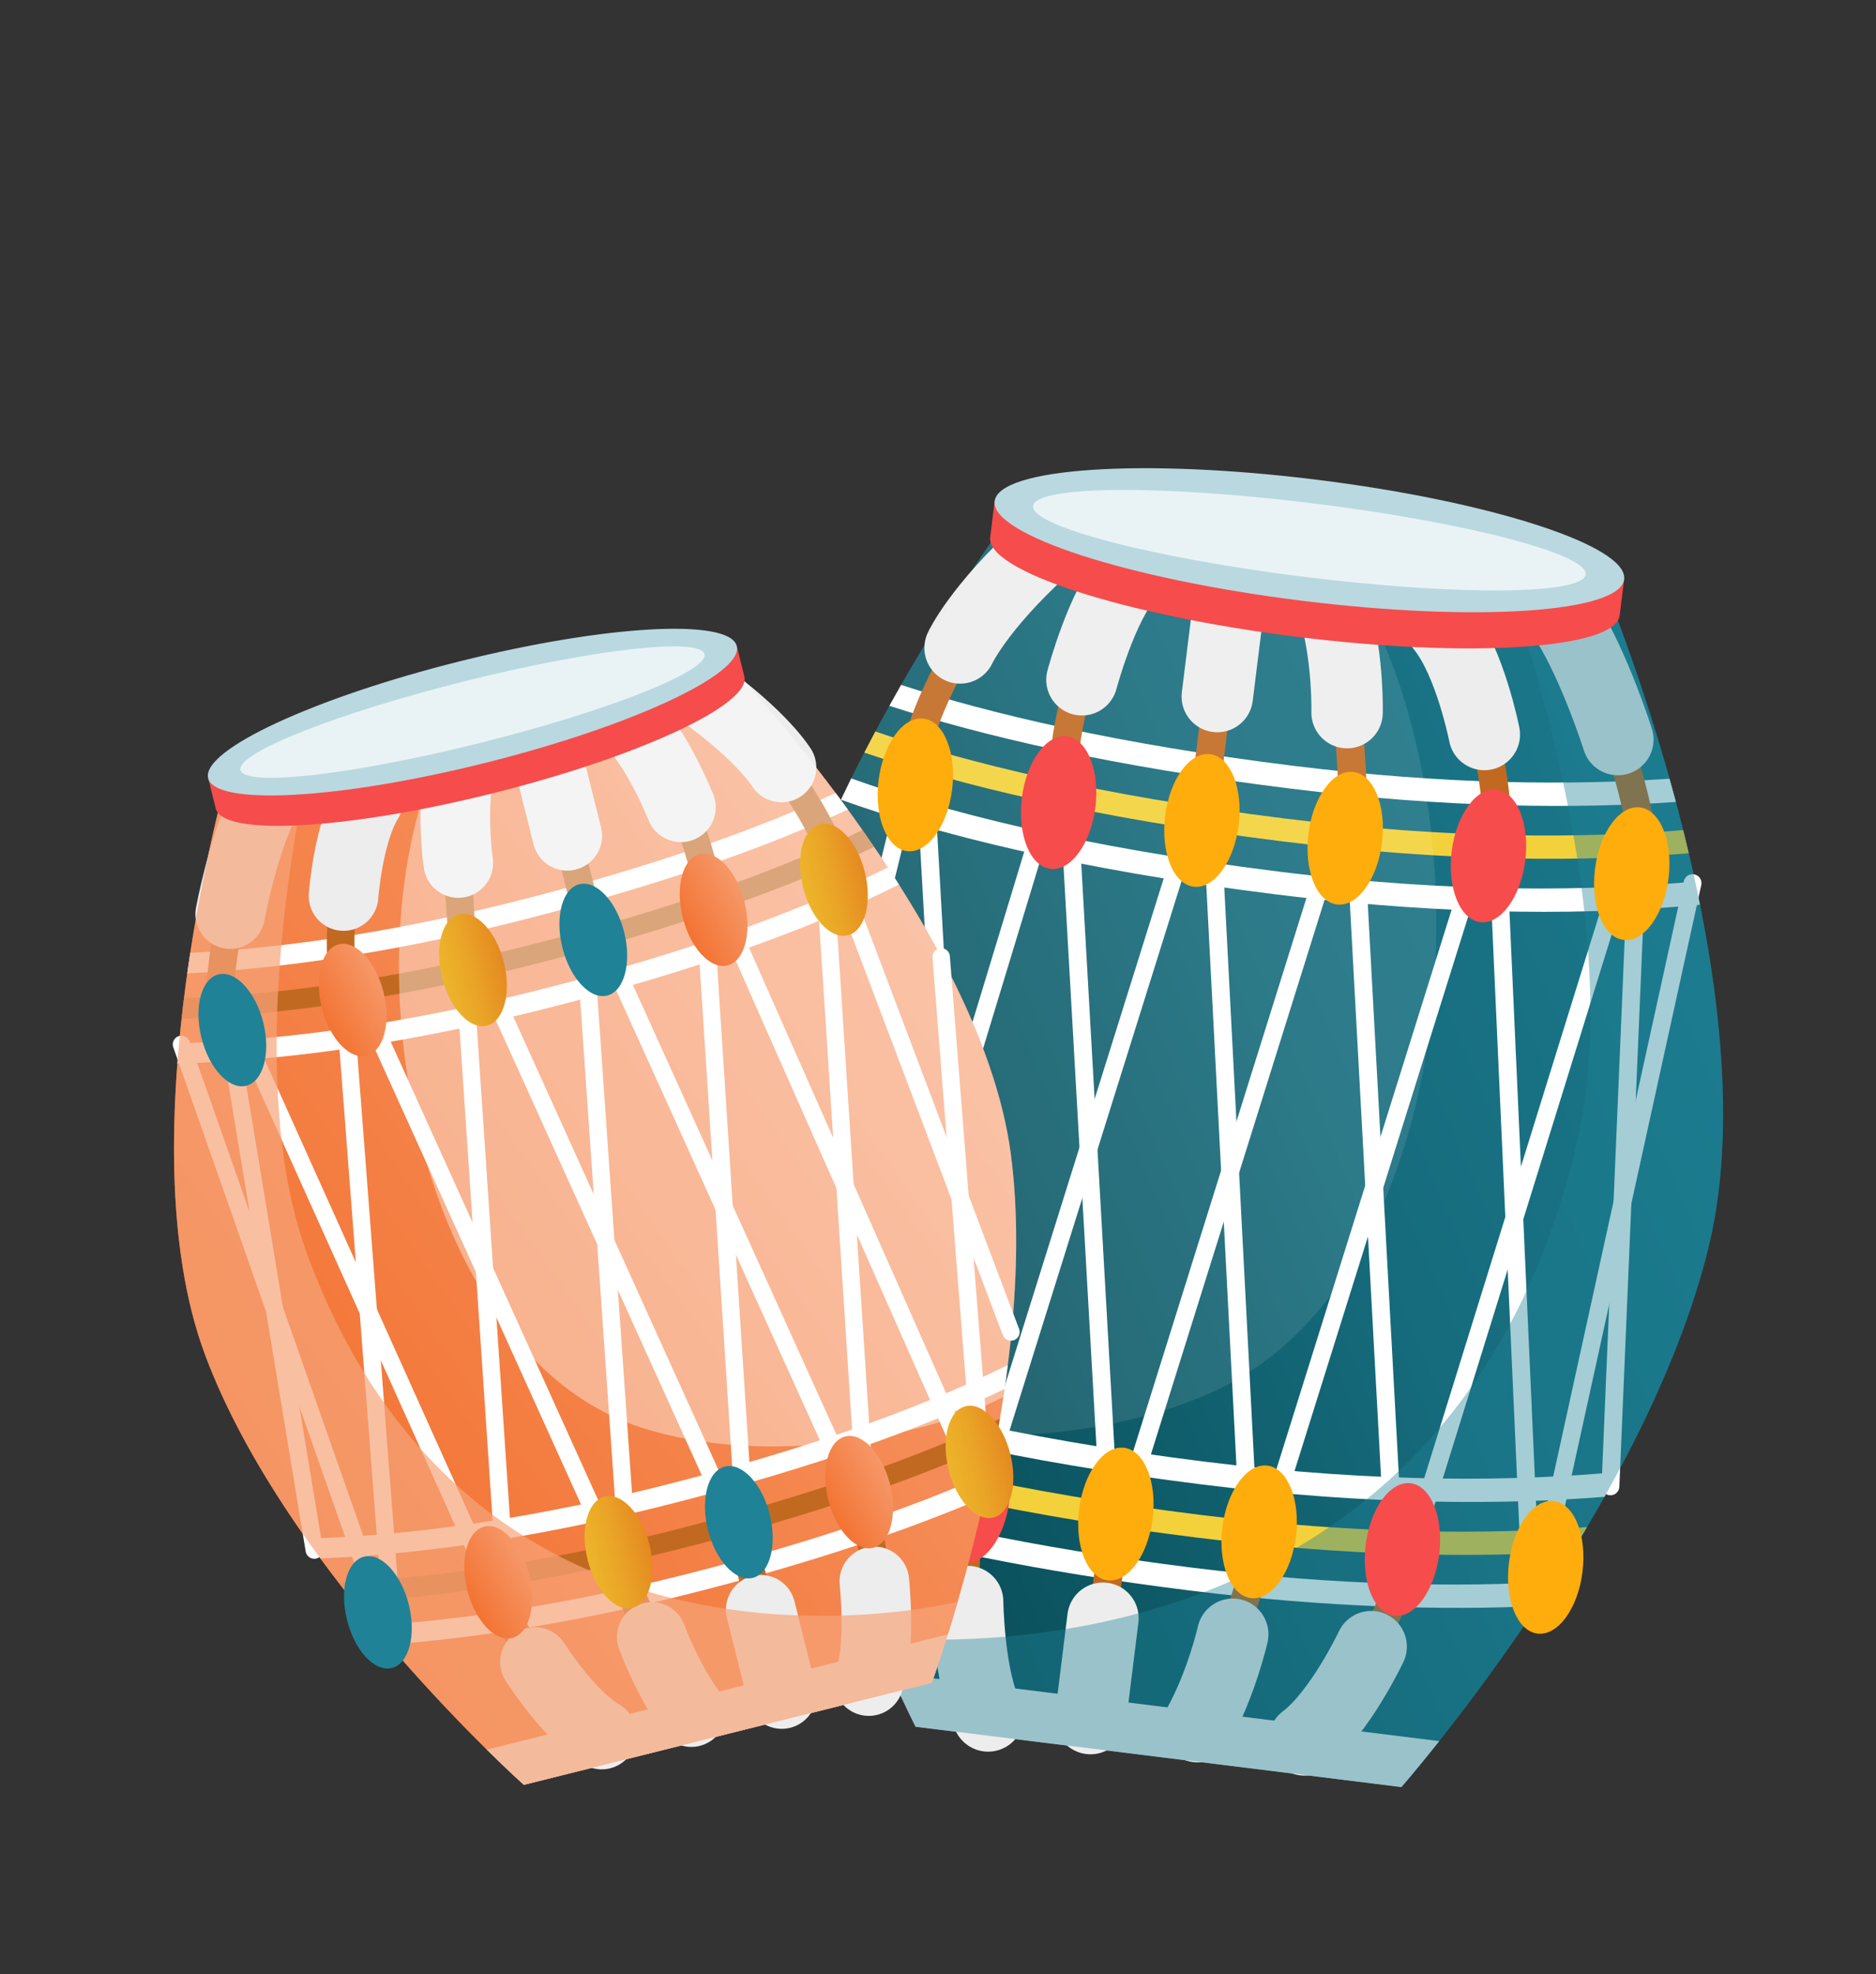 <svg width="115" height="121" viewBox="0 0 115 121" fill="none" xmlns="http://www.w3.org/2000/svg">
<rect x="0" y="0" width="115" height="121" fill="#333333" stroke="none"/>
<path d="M98.129 35.367L62.395 30.934C62.395 30.934 46.122 52.43 45.951 69.039C45.78 85.648 56.127 105.829 56.127 105.829L85.905 109.524C85.905 109.524 100.869 92.483 104.763 76.335C108.656 60.188 98.129 35.367 98.129 35.367Z" fill="url(#paint0_linear_1855_11466)"/>
<path d="M103.522 52.293C103.41 51.816 103.295 51.342 103.179 50.875C97.117 51.373 88.997 51.435 78.82 50.172C67.318 48.745 59.23 46.727 53.658 44.832C53.432 45.257 53.206 45.688 52.981 46.123C58.666 48.063 66.906 50.113 78.646 51.57C89.101 52.867 97.365 52.805 103.522 52.293Z" fill="#F3D13A"/>
<path d="M102.732 49.15C102.603 48.667 102.473 48.192 102.342 47.725C96.425 48.13 88.716 48.105 79.222 46.927C68.506 45.598 60.756 43.755 55.239 41.977C55 42.395 54.759 42.822 54.518 43.257C60.149 45.081 68.07 46.962 79.049 48.324C88.824 49.537 96.714 49.569 102.732 49.15Z" fill="white"/>
<path d="M104.208 55.448C104.112 54.969 104.014 54.494 103.912 54.022C97.746 54.608 89.247 54.764 78.416 53.421C66.156 51.9 57.769 49.707 52.181 47.707C51.968 48.138 51.758 48.573 51.55 49.012C57.254 51.056 65.775 53.271 78.243 54.818C89.321 56.192 97.954 56.045 104.208 55.448Z" fill="white"/>
<path d="M94.242 98.432C94.566 97.945 94.892 97.447 95.219 96.938C89.442 97.272 82.089 97.194 73.123 96.082C63.085 94.836 55.647 93.14 50.211 91.469C50.402 92.036 50.595 92.593 50.789 93.139C56.213 94.726 63.428 96.297 72.95 97.479C81.493 98.539 88.57 98.689 94.242 98.432Z" fill="white"/>
<path d="M47.994 83.984C48.136 84.546 48.282 85.104 48.433 85.657C54.106 87.563 62.249 89.56 73.756 90.987C84.053 92.265 92.228 92.225 98.356 91.735C98.639 91.233 98.918 90.725 99.193 90.212C93.046 90.78 84.626 90.918 73.929 89.591C61.889 88.097 53.58 85.955 47.994 83.984Z" fill="white"/>
<path d="M73.526 92.835C62.471 91.463 54.564 89.545 49.019 87.715C49.186 88.279 49.356 88.838 49.53 89.388C55.112 91.142 62.823 92.925 73.353 94.232C82.79 95.403 90.446 95.466 96.381 95.092C96.684 94.6 96.985 94.098 97.285 93.591C91.292 94.042 83.359 94.055 73.526 92.835Z" fill="#F3D13A"/>
<path d="M54.566 102.531C55.502 104.608 56.127 105.827 56.127 105.827L85.905 109.522C85.905 109.522 86.808 108.492 88.224 106.707L54.566 102.531Z" fill="#EDEDED"/>
<path d="M103.754 54.125L93.918 98.925L91.675 48.996L76.704 96.79L74.108 46.816L59.341 93.96L56.541 44.637L47.484 81.67" stroke="white" stroke-width="1.094" stroke-miterlimit="10" stroke-linecap="round" stroke-linejoin="round"/>
<path d="M98.721 91.093L100.458 50.089L85.608 97.898L82.891 47.91L68.124 95.054L65.325 45.73L50.855 93.339L49.18 54.505" stroke="white" stroke-width="1.094" stroke-miterlimit="10" stroke-linecap="round" stroke-linejoin="round"/>
<path d="M56.541 44.644C56.541 44.644 58.559 38.342 63.435 34.039" stroke="#C16921" stroke-width="1.739" stroke-miterlimit="10" stroke-linecap="round" stroke-linejoin="round"/>
<path d="M58.854 39.71C58.854 39.71 59.965 37.279 63.927 33.664" stroke="#EDEDED" stroke-width="4.377" stroke-miterlimit="10" stroke-linecap="round" stroke-linejoin="round"/>
<path d="M65.325 45.724C65.325 45.724 65.911 40.254 68.855 35.727" stroke="#C16921" stroke-width="1.739" stroke-miterlimit="10" stroke-linecap="round" stroke-linejoin="round"/>
<path d="M66.324 41.661C66.324 41.661 67.544 37.064 69.256 35.168" stroke="#EDEDED" stroke-width="4.377" stroke-miterlimit="10" stroke-linecap="round" stroke-linejoin="round"/>
<path d="M74.108 46.815L75.234 37.742" stroke="#C16921" stroke-width="1.739" stroke-miterlimit="10" stroke-linecap="round" stroke-linejoin="round"/>
<path d="M74.62 42.689L75.383 36.539" stroke="#EDEDED" stroke-width="4.377" stroke-miterlimit="10" stroke-linecap="round" stroke-linejoin="round"/>
<path d="M82.891 47.903C82.891 47.903 82.706 42.704 81.8 38.25" stroke="#C16921" stroke-width="1.739" stroke-miterlimit="10" stroke-linecap="round" stroke-linejoin="round"/>
<path d="M82.577 43.674C82.577 43.674 82.658 40.561 81.874 37.656" stroke="#EDEDED" stroke-width="4.377" stroke-miterlimit="10" stroke-linecap="round" stroke-linejoin="round"/>
<path d="M91.675 48.997C91.675 48.997 91.314 43.959 88.856 39.129" stroke="#C16921" stroke-width="1.739" stroke-miterlimit="10" stroke-linecap="round" stroke-linejoin="round"/>
<path d="M90.99 45.015C90.99 45.015 90.12 40.589 88.413 38.473" stroke="#EDEDED" stroke-width="4.377" stroke-miterlimit="10" stroke-linecap="round" stroke-linejoin="round"/>
<path d="M100.458 50.091C100.458 50.091 99.137 43.712 96.451 38.547" stroke="#C16921" stroke-width="1.739" stroke-miterlimit="10" stroke-linecap="round" stroke-linejoin="round"/>
<path d="M99.177 45.324C99.177 45.324 97.788 40.919 96.013 38.078" stroke="#EDEDED" stroke-width="4.377" stroke-miterlimit="10" stroke-linecap="round" stroke-linejoin="round"/>
<path d="M59.341 93.965C59.341 93.965 58.572 99.412 60.32 104.522" stroke="#C16921" stroke-width="1.739" stroke-miterlimit="10" stroke-linecap="round" stroke-linejoin="round"/>
<path d="M59.316 98.152C59.316 98.152 59.375 102.908 60.572 105.165" stroke="#EDEDED" stroke-width="4.377" stroke-miterlimit="10" stroke-linecap="round" stroke-linejoin="round"/>
<path d="M68.124 95.051L66.998 104.123" stroke="#C16921" stroke-width="1.739" stroke-miterlimit="10" stroke-linecap="round" stroke-linejoin="round"/>
<path d="M67.612 99.176L66.849 105.326" stroke="#EDEDED" stroke-width="4.377" stroke-miterlimit="10" stroke-linecap="round" stroke-linejoin="round"/>
<path d="M76.907 96.137C76.907 96.137 75.457 101.133 73.489 105.231" stroke="#C16921" stroke-width="1.739" stroke-miterlimit="10" stroke-linecap="round" stroke-linejoin="round"/>
<path d="M75.568 100.16C75.568 100.16 74.886 103.198 73.416 105.823" stroke="#EDEDED" stroke-width="4.377" stroke-miterlimit="10" stroke-linecap="round" stroke-linejoin="round"/>
<path d="M85.691 97.227C85.691 97.227 84.11 102.023 80.546 106.106" stroke="#C16921" stroke-width="1.739" stroke-miterlimit="10" stroke-linecap="round" stroke-linejoin="round"/>
<path d="M84.053 100.918C84.053 100.918 82.128 104.997 79.955 106.632" stroke="#EDEDED" stroke-width="4.377" stroke-miterlimit="10" stroke-linecap="round" stroke-linejoin="round"/>
<path opacity="0.1" d="M45.951 69.039C45.893 74.654 47.039 80.675 48.579 86.189C54.114 88.329 65.932 89.235 74.583 85.192C90.741 77.64 91.598 45.892 81.201 33.267L62.395 30.934C62.395 30.934 46.122 52.43 45.951 69.039Z" fill="white"/>
<path opacity="0.4" d="M98.129 35.361L92.07 34.609C94.915 42.833 99.361 58.642 96.651 70.115C88.465 104.767 53.59 100.3 53.59 100.3C55.045 103.71 56.127 105.824 56.127 105.824L85.905 109.518C85.905 109.518 100.87 92.477 104.763 76.33C108.656 60.182 98.129 35.361 98.129 35.361Z" fill="#1F8297"/>
<path d="M99.286 37.719C99.032 39.766 90.188 40.355 79.532 39.032C68.877 37.71 60.445 34.979 60.699 32.931L60.973 30.715L99.561 35.502L99.286 37.719Z" fill="#F64C4C"/>
<path d="M99.561 35.503C99.307 37.551 90.463 38.139 79.807 36.817C69.152 35.495 60.719 32.763 60.973 30.715C61.228 28.668 70.072 28.079 80.727 29.401C91.383 30.724 99.815 33.455 99.561 35.503Z" fill="#BAD8DF"/>
<path d="M97.207 35.209C97.053 36.451 89.344 36.518 79.988 35.358C70.632 34.197 63.173 32.248 63.327 31.005C63.481 29.762 71.191 29.695 80.546 30.856C89.903 32.017 97.362 33.966 97.207 35.209Z" fill="#E9F3F5"/>
<path d="M67.149 49.468C66.871 51.711 65.636 53.405 64.391 53.25C63.145 53.096 62.362 51.152 62.64 48.909C62.918 46.666 64.153 44.972 65.398 45.127C66.643 45.282 67.427 47.225 67.149 49.468Z" fill="#F64C4C"/>
<path d="M75.933 50.562C75.654 52.805 74.419 54.498 73.174 54.344C71.929 54.189 71.145 52.246 71.423 50.002C71.702 47.76 72.937 46.066 74.182 46.221C75.427 46.375 76.211 48.319 75.933 50.562Z" fill="#FFAD0D"/>
<path d="M93.499 52.734C93.221 54.977 91.985 56.67 90.74 56.516C89.495 56.361 88.711 54.418 88.99 52.174C89.268 49.931 90.503 48.238 91.748 48.393C92.993 48.547 93.777 50.491 93.499 52.734Z" fill="#F64C4C"/>
<path d="M58.366 48.382C58.088 50.625 56.852 52.319 55.607 52.164C54.362 52.01 53.578 50.066 53.857 47.823C54.135 45.58 55.37 43.886 56.615 44.041C57.86 44.196 58.644 46.139 58.366 48.382Z" fill="#FFAD0D"/>
<path d="M84.716 51.652C84.437 53.895 83.202 55.588 81.957 55.434C80.712 55.279 79.928 53.336 80.207 51.092C80.485 48.849 81.72 47.156 82.965 47.311C84.21 47.465 84.994 49.409 84.716 51.652Z" fill="#FFAD0D"/>
<path d="M102.282 53.824C102.004 56.067 100.769 57.76 99.524 57.605C98.279 57.451 97.495 55.508 97.773 53.264C98.052 51.021 99.287 49.328 100.532 49.482C101.777 49.637 102.561 51.581 102.282 53.824Z" fill="#FFAD0D"/>
<path d="M61.875 91.98C61.596 94.223 60.361 95.916 59.116 95.762C57.871 95.607 57.087 93.663 57.366 91.42C57.644 89.177 58.879 87.484 60.124 87.639C61.369 87.793 62.153 89.737 61.875 91.98Z" fill="#F64C4C"/>
<path d="M70.658 93.07C70.38 95.313 69.144 97.006 67.9 96.852C66.654 96.697 65.871 94.754 66.149 92.51C66.427 90.267 67.662 88.574 68.907 88.728C70.153 88.883 70.936 90.827 70.658 93.07Z" fill="#FFAD0D"/>
<path d="M88.225 95.246C87.947 97.489 86.712 99.182 85.466 99.027C84.221 98.873 83.437 96.929 83.716 94.686C83.994 92.443 85.229 90.75 86.474 90.904C87.719 91.059 88.503 93.003 88.225 95.246Z" fill="#F64C4C"/>
<path d="M53.091 90.89C52.813 93.133 51.578 94.826 50.333 94.672C49.088 94.517 48.304 92.574 48.582 90.331C48.86 88.088 50.096 86.394 51.341 86.549C52.586 86.703 53.37 88.647 53.091 90.89Z" fill="url(#paint1_linear_1855_11466)"/>
<path d="M79.442 94.164C79.163 96.407 77.928 98.1 76.683 97.945C75.438 97.791 74.654 95.847 74.932 93.604C75.211 91.361 76.446 89.668 77.691 89.822C78.936 89.977 79.72 91.92 79.442 94.164Z" fill="#FFAD0D"/>
<path d="M97.008 96.335C96.73 98.579 95.495 100.272 94.249 100.117C93.004 99.963 92.221 98.019 92.499 95.776C92.777 93.533 94.012 91.84 95.257 91.994C96.503 92.149 97.286 94.093 97.008 96.335Z" fill="#FFAD0D"/>
<path d="M13.969 47.434L43.974 39.934C43.974 39.934 60.087 56.567 61.963 70.711C63.838 84.854 57.118 103.138 57.118 103.138L32.113 109.389C32.113 109.389 17.579 96.418 12.578 83.056C7.578 69.694 13.969 47.434 13.969 47.434Z" fill="url(#paint2_linear_1855_11466)"/>
<path d="M11.133 62.425C11.179 62.005 11.227 61.59 11.278 61.18C16.498 60.972 23.428 60.18 31.974 58.044C41.632 55.63 48.318 53.067 52.871 50.871C53.108 51.209 53.346 51.553 53.583 51.901C48.937 54.148 42.125 56.753 32.267 59.217C23.488 61.412 16.436 62.22 11.133 62.425Z" fill="#C16921"/>
<path d="M11.479 59.659C11.539 59.234 11.6 58.815 11.664 58.403C16.75 58.133 23.32 57.309 31.293 55.316C40.291 53.067 46.707 50.689 51.225 48.598C51.473 48.93 51.723 49.269 51.974 49.614C47.362 51.756 40.805 54.185 31.586 56.489C23.378 58.541 16.654 59.389 11.479 59.659Z" fill="white"/>
<path d="M10.876 65.182C10.908 64.763 10.942 64.348 10.98 63.935C16.298 63.792 23.561 63.041 32.655 60.767C42.95 58.194 49.873 55.451 54.429 53.164C54.655 53.509 54.88 53.858 55.103 54.211C50.453 56.547 43.419 59.323 32.949 61.941C23.646 64.266 16.27 65.039 10.876 65.182Z" fill="white"/>
<path d="M23.849 100.795C23.522 100.413 23.192 100.023 22.86 99.623C27.821 99.307 34.082 98.474 41.61 96.592C50.039 94.485 56.204 92.265 60.666 90.273C60.561 90.777 60.455 91.272 60.346 91.758C55.887 93.675 49.898 95.767 41.904 97.765C34.73 99.558 28.712 100.423 23.849 100.795Z" fill="white"/>
<path d="M61.777 83.66C61.714 84.154 61.647 84.644 61.576 85.132C56.938 87.347 50.203 89.898 40.541 92.313C31.894 94.475 24.92 95.292 19.644 95.512C19.35 95.113 19.06 94.71 18.771 94.301C24.072 94.145 31.265 93.386 40.247 91.14C50.357 88.613 57.219 85.922 61.777 83.66Z" fill="white"/>
<path d="M40.929 93.866C50.212 91.546 56.754 89.087 61.291 86.949C61.207 87.448 61.12 87.942 61.03 88.429C56.453 90.506 50.064 92.829 41.222 95.039C33.298 97.02 26.777 97.871 21.678 98.17C21.368 97.782 21.059 97.386 20.75 96.985C25.907 96.746 32.672 95.93 40.929 93.866Z" fill="#C16921"/>
<path d="M58.105 100.164C57.523 102.032 57.117 103.137 57.117 103.137L32.112 109.387C32.112 109.387 31.235 108.604 29.842 107.229L58.105 100.164Z" fill="#EDEDED"/>
<path d="M11.125 64.006L24.176 101.179L20.89 58.375L38.631 97.566L35.641 54.687L53.141 93.345L50.391 51L61.97 81.632" stroke="white" stroke-width="1.067" stroke-miterlimit="10" stroke-linecap="round" stroke-linejoin="round"/>
<path d="M19.265 94.998L13.515 60.218L31.154 99.435L28.265 56.531L45.765 95.189L43.016 52.844L60.31 91.929L57.695 58.644" stroke="white" stroke-width="1.067" stroke-miterlimit="10" stroke-linecap="round" stroke-linejoin="round"/>
<path d="M50.391 50.995C50.391 50.995 48.015 45.833 43.409 42.672" stroke="#C16921" stroke-width="1.696" stroke-miterlimit="10" stroke-linecap="round" stroke-linejoin="round"/>
<path d="M47.906 47.037C47.906 47.037 46.706 45.079 42.951 42.41" stroke="#EDEDED" stroke-width="4.267" stroke-miterlimit="10" stroke-linecap="round" stroke-linejoin="round"/>
<path d="M43.016 52.836C43.016 52.836 41.947 48.233 38.966 44.68" stroke="#C16921" stroke-width="1.696" stroke-miterlimit="10" stroke-linecap="round" stroke-linejoin="round"/>
<path d="M41.74 49.477C41.74 49.477 40.222 45.685 38.565 44.246" stroke="#EDEDED" stroke-width="4.267" stroke-miterlimit="10" stroke-linecap="round" stroke-linejoin="round"/>
<path d="M35.641 54.685L33.736 47.066" stroke="#C16921" stroke-width="1.696" stroke-miterlimit="10" stroke-linecap="round" stroke-linejoin="round"/>
<path d="M34.774 51.223L33.483 46.059" stroke="#EDEDED" stroke-width="4.267" stroke-miterlimit="10" stroke-linecap="round" stroke-linejoin="round"/>
<path d="M28.265 56.528C28.265 56.528 27.882 52.076 28.191 48.184" stroke="#C16921" stroke-width="1.696" stroke-miterlimit="10" stroke-linecap="round" stroke-linejoin="round"/>
<path d="M28.093 52.891C28.093 52.891 27.7 50.246 28.066 47.688" stroke="#EDEDED" stroke-width="4.267" stroke-miterlimit="10" stroke-linecap="round" stroke-linejoin="round"/>
<path d="M20.89 58.383C20.89 58.383 20.673 54.05 22.266 49.676" stroke="#C16921" stroke-width="1.696" stroke-miterlimit="10" stroke-linecap="round" stroke-linejoin="round"/>
<path d="M21.059 54.913C21.059 54.913 21.34 51.048 22.575 49.066" stroke="#EDEDED" stroke-width="4.267" stroke-miterlimit="10" stroke-linecap="round" stroke-linejoin="round"/>
<path d="M13.515 60.217C13.515 60.217 13.977 54.64 15.729 49.957" stroke="#C16921" stroke-width="1.696" stroke-miterlimit="10" stroke-linecap="round" stroke-linejoin="round"/>
<path d="M14.111 56.023C14.111 56.023 14.836 52.122 16.054 49.516" stroke="#EDEDED" stroke-width="4.267" stroke-miterlimit="10" stroke-linecap="round" stroke-linejoin="round"/>
<path d="M53.141 93.352C53.141 93.352 54.363 97.916 53.405 102.455" stroke="#C16921" stroke-width="1.696" stroke-miterlimit="10" stroke-linecap="round" stroke-linejoin="round"/>
<path d="M53.597 96.918C53.597 96.918 54.042 100.979 53.257 103.028" stroke="#EDEDED" stroke-width="4.267" stroke-miterlimit="10" stroke-linecap="round" stroke-linejoin="round"/>
<path d="M45.765 95.195L47.67 102.814" stroke="#C16921" stroke-width="1.696" stroke-miterlimit="10" stroke-linecap="round" stroke-linejoin="round"/>
<path d="M46.632 98.656L47.922 103.821" stroke="#EDEDED" stroke-width="4.267" stroke-miterlimit="10" stroke-linecap="round" stroke-linejoin="round"/>
<path d="M38.39 97.035C38.39 97.035 40.147 101.144 42.251 104.433" stroke="#C16921" stroke-width="1.696" stroke-miterlimit="10" stroke-linecap="round" stroke-linejoin="round"/>
<path d="M39.951 100.324C39.951 100.324 40.848 102.843 42.375 104.929" stroke="#EDEDED" stroke-width="4.267" stroke-miterlimit="10" stroke-linecap="round" stroke-linejoin="round"/>
<path d="M31.015 98.879C31.015 98.879 32.862 102.804 36.326 105.914" stroke="#C16921" stroke-width="1.696" stroke-miterlimit="10" stroke-linecap="round" stroke-linejoin="round"/>
<path d="M32.795 101.859C32.795 101.859 34.862 105.137 36.885 106.304" stroke="#EDEDED" stroke-width="4.267" stroke-miterlimit="10" stroke-linecap="round" stroke-linejoin="round"/>
<path opacity="0.4" d="M61.962 70.71C62.596 75.492 62.246 80.745 61.508 85.606C57.012 88.007 47.029 90.01 39.232 87.464C24.669 82.708 20.633 55.728 28.182 43.881L43.974 39.934C43.974 39.934 60.087 56.567 61.962 70.71Z" fill="white"/>
<path opacity="0.7" d="M13.969 47.432L19.057 46.16C17.487 53.468 15.342 67.41 18.848 76.909C29.436 105.602 58.706 98.162 58.706 98.162C57.82 101.221 57.118 103.136 57.118 103.136L32.113 109.387C32.113 109.387 17.579 96.415 12.578 83.053C7.578 69.691 13.969 47.432 13.969 47.432Z" fill="#F7A47A"/>
<path d="M13.226 49.554C13.656 51.274 21.258 50.855 30.205 48.618C39.153 46.381 46.058 43.174 45.628 41.455L45.163 39.594L12.761 47.694L13.226 49.554Z" fill="#F64C4C"/>
<path d="M12.761 47.694C13.191 49.413 20.793 48.994 29.741 46.757C38.688 44.52 45.593 41.313 45.163 39.594C44.733 37.874 37.132 38.294 28.184 40.53C19.237 42.767 12.331 45.974 12.761 47.694Z" fill="#BAD8DF"/>
<path d="M14.738 47.197C14.999 48.241 21.579 47.495 29.435 45.531C37.291 43.567 43.448 41.129 43.187 40.085C42.926 39.041 36.346 39.787 28.49 41.751C20.634 43.715 14.477 46.153 14.738 47.197Z" fill="#E9F3F5"/>
<path d="M41.851 56.229C42.322 58.113 43.551 59.428 44.597 59.166C45.642 58.905 46.108 57.166 45.637 55.283C45.166 53.399 43.937 52.084 42.892 52.346C41.846 52.607 41.38 54.346 41.851 56.229Z" fill="url(#paint3_linear_1855_11466)"/>
<path d="M34.476 58.077C34.947 59.961 36.176 61.275 37.221 61.014C38.267 60.753 38.733 59.014 38.262 57.13C37.791 55.247 36.562 53.932 35.516 54.193C34.471 54.455 34.005 56.193 34.476 58.077Z" fill="#1F8297"/>
<path d="M19.725 61.76C20.196 63.644 21.425 64.959 22.471 64.698C23.516 64.436 23.982 62.697 23.511 60.814C23.041 58.931 21.811 57.616 20.765 57.877C19.72 58.138 19.254 59.877 19.725 61.76Z" fill="url(#paint4_linear_1855_11466)"/>
<path d="M49.226 54.385C49.697 56.269 50.926 57.584 51.972 57.323C53.017 57.061 53.483 55.322 53.013 53.439C52.541 51.556 51.312 50.241 50.267 50.502C49.221 50.763 48.755 52.502 49.226 54.385Z" fill="url(#paint5_linear_1855_11466)"/>
<path d="M27.1 59.921C27.571 61.804 28.8 63.119 29.846 62.858C30.891 62.596 31.357 60.858 30.887 58.974C30.416 57.091 29.186 55.776 28.141 56.037C27.095 56.298 26.629 58.037 27.1 59.921Z" fill="url(#paint6_linear_1855_11466)"/>
<path d="M12.35 63.604C12.82 65.488 14.05 66.803 15.095 66.541C16.141 66.28 16.607 64.541 16.136 62.658C15.665 60.774 14.436 59.459 13.39 59.721C12.344 59.982 11.879 61.721 12.35 63.604Z" fill="#1F8297"/>
<path d="M50.774 91.921C51.245 93.804 52.474 95.119 53.52 94.858C54.566 94.596 55.031 92.858 54.561 90.974C54.09 89.091 52.86 87.776 51.815 88.037C50.769 88.298 50.303 90.037 50.774 91.921Z" fill="url(#paint7_linear_1855_11466)"/>
<path d="M43.399 93.764C43.87 95.648 45.099 96.963 46.145 96.702C47.19 96.44 47.656 94.701 47.185 92.818C46.715 90.934 45.485 89.62 44.44 89.881C43.394 90.142 42.928 91.881 43.399 93.764Z" fill="#1F8297"/>
<path d="M28.648 97.448C29.119 99.332 30.349 100.646 31.394 100.385C32.44 100.124 32.905 98.385 32.435 96.502C31.964 94.618 30.735 93.303 29.689 93.564C28.643 93.826 28.177 95.564 28.648 97.448Z" fill="url(#paint8_linear_1855_11466)"/>
<path d="M58.15 90.069C58.62 91.953 59.85 93.267 60.895 93.006C61.941 92.745 62.407 91.006 61.936 89.123C61.465 87.239 60.236 85.924 59.19 86.185C58.145 86.447 57.679 88.185 58.15 90.069Z" fill="url(#paint9_linear_1855_11466)"/>
<path d="M36.024 95.604C36.494 97.488 37.724 98.803 38.769 98.541C39.815 98.28 40.281 96.541 39.81 94.658C39.339 92.774 38.11 91.459 37.064 91.721C36.019 91.982 35.553 93.721 36.024 95.604Z" fill="url(#paint10_linear_1855_11466)"/>
<path d="M21.273 99.288C21.744 101.171 22.973 102.486 24.019 102.225C25.064 101.964 25.53 100.225 25.059 98.341C24.588 96.458 23.359 95.143 22.314 95.404C21.268 95.665 20.802 97.404 21.273 99.288Z" fill="#1F8297"/>
<defs>
<linearGradient id="paint0_linear_1855_11466" x1="120.585" y1="30.934" x2="18.477" y2="74.532" gradientUnits="userSpaceOnUse">
<stop stop-color="#1F8297"/>
<stop offset="0.448" stop-color="#166C7D"/>
<stop offset="1" stop-color="#003940"/>
</linearGradient>
<linearGradient id="paint1_linear_1855_11466" x1="48.584" y1="90.312" x2="53.089" y2="90.909" gradientUnits="userSpaceOnUse">
<stop stop-color="#EDB52A"/>
<stop offset="0.419" stop-color="#EAA627"/>
<stop offset="0.994" stop-color="#E58A21"/>
</linearGradient>
<linearGradient id="paint2_linear_1855_11466" x1="62.293" y1="39.934" x2="-4.832" y2="87.534" gradientUnits="userSpaceOnUse">
<stop stop-color="#F7A47A"/>
<stop offset="1" stop-color="#F26721"/>
</linearGradient>
<linearGradient id="paint3_linear_1855_11466" x1="45.821" y1="52.312" x2="39.723" y2="55.821" gradientUnits="userSpaceOnUse">
<stop stop-color="#F7A47A"/>
<stop offset="1" stop-color="#F26721"/>
</linearGradient>
<linearGradient id="paint4_linear_1855_11466" x1="23.695" y1="57.844" x2="17.597" y2="61.352" gradientUnits="userSpaceOnUse">
<stop stop-color="#F7A47A"/>
<stop offset="1" stop-color="#F26721"/>
</linearGradient>
<linearGradient id="paint5_linear_1855_11466" x1="49.226" y1="54.386" x2="53.012" y2="53.439" gradientUnits="userSpaceOnUse">
<stop stop-color="#EDB52A"/>
<stop offset="0.419" stop-color="#EAA627"/>
<stop offset="0.994" stop-color="#E58A21"/>
</linearGradient>
<linearGradient id="paint6_linear_1855_11466" x1="27.1" y1="59.921" x2="30.886" y2="58.974" gradientUnits="userSpaceOnUse">
<stop stop-color="#EDB52A"/>
<stop offset="0.419" stop-color="#EAA627"/>
<stop offset="0.994" stop-color="#E58A21"/>
</linearGradient>
<linearGradient id="paint7_linear_1855_11466" x1="54.744" y1="88.004" x2="48.647" y2="91.512" gradientUnits="userSpaceOnUse">
<stop stop-color="#F7A47A"/>
<stop offset="1" stop-color="#F26721"/>
</linearGradient>
<linearGradient id="paint8_linear_1855_11466" x1="32.618" y1="93.531" x2="26.521" y2="97.04" gradientUnits="userSpaceOnUse">
<stop stop-color="#F7A47A"/>
<stop offset="1" stop-color="#F26721"/>
</linearGradient>
<linearGradient id="paint9_linear_1855_11466" x1="58.15" y1="90.069" x2="61.936" y2="89.123" gradientUnits="userSpaceOnUse">
<stop stop-color="#EDB52A"/>
<stop offset="0.419" stop-color="#EAA627"/>
<stop offset="0.994" stop-color="#E58A21"/>
</linearGradient>
<linearGradient id="paint10_linear_1855_11466" x1="36.023" y1="95.604" x2="39.81" y2="94.658" gradientUnits="userSpaceOnUse">
<stop stop-color="#EDB52A"/>
<stop offset="0.419" stop-color="#EAA627"/>
<stop offset="0.994" stop-color="#E58A21"/>
</linearGradient>
</defs>
</svg>
